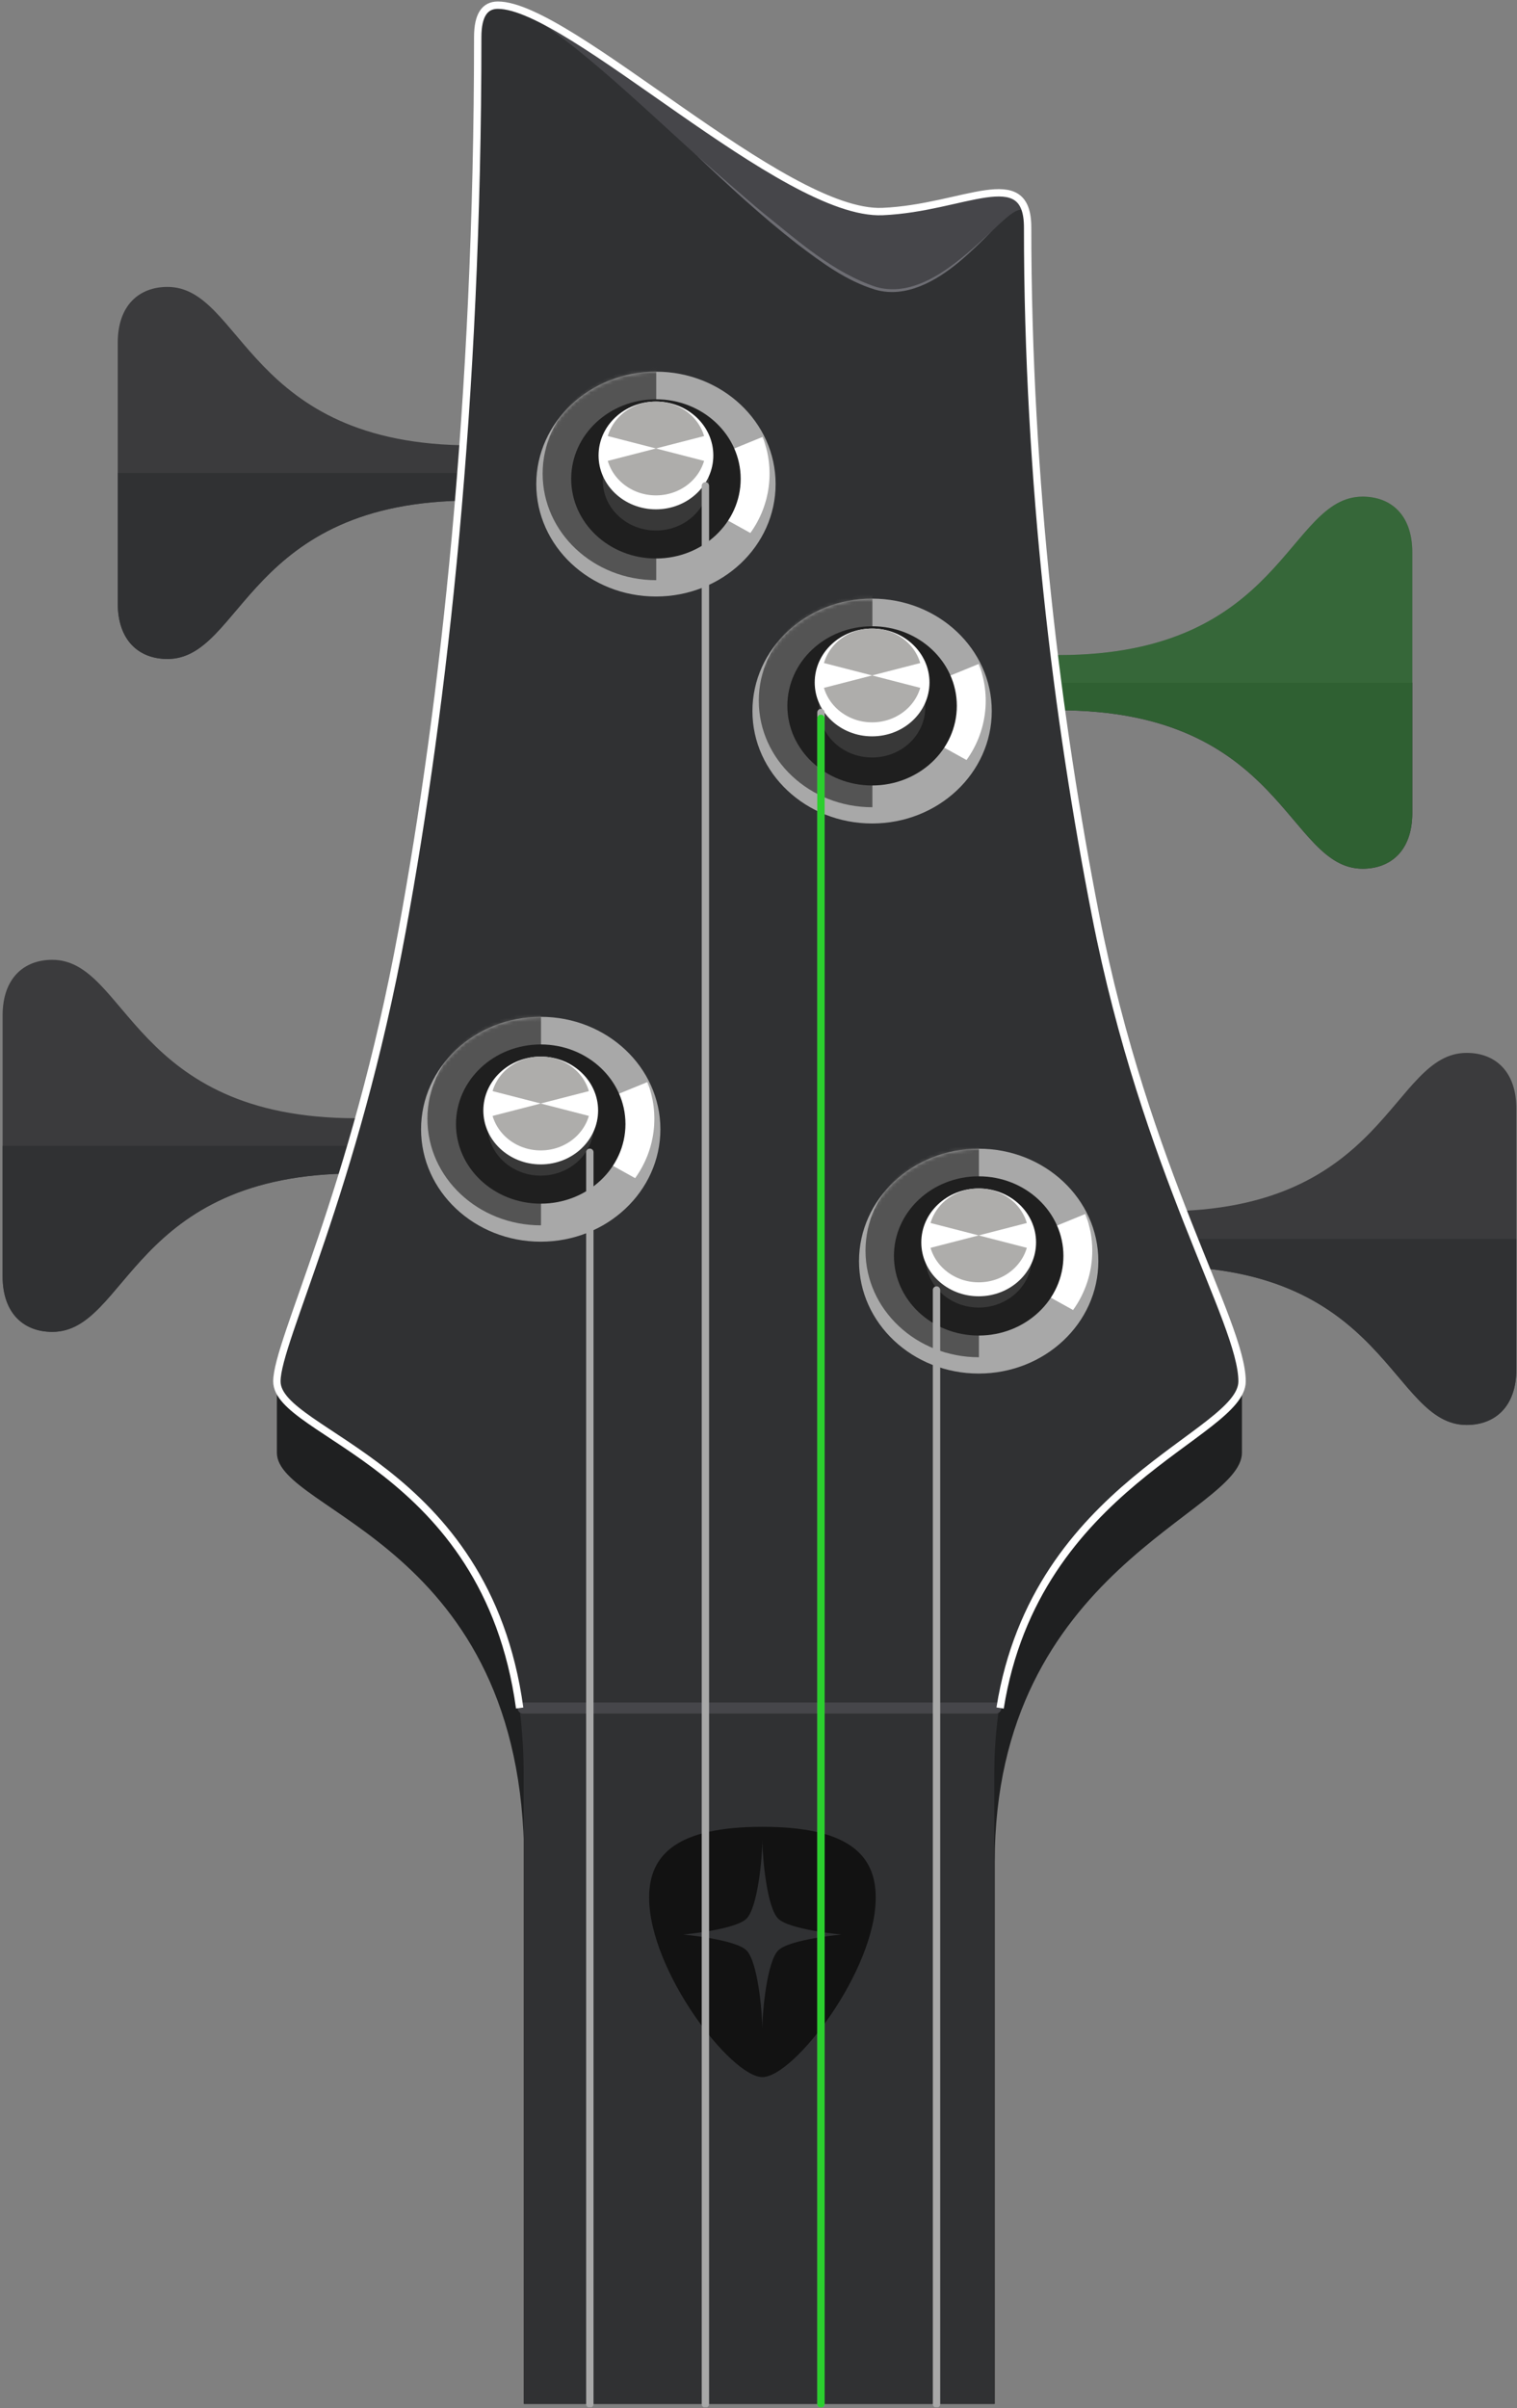 <svg width="412" height="654" viewBox="0 0 412 654" fill="none" xmlns="http://www.w3.org/2000/svg">
<rect x="0" y="0" width="412" height="654" fill="#808080" stroke="none"/>
<g clip-path="url(#clip0_912_8622)">
<path d="M398.328 285.924C377.799 285.924 376.838 328.94 315.867 328.94H298.422V343.937H315.867C376.838 343.937 377.799 386.961 398.328 386.961C405.944 386.961 411.824 382.082 411.824 371.823V301.054C411.824 290.803 405.944 285.924 398.328 285.924Z" fill="#3B3B3D"/>
<path d="M315.867 336.447H298.422V343.946H315.867C376.838 343.946 377.799 386.97 398.328 386.97C405.944 386.97 411.824 382.091 411.824 371.832V336.447H315.867Z" fill="#303133"/>
<path d="M370.068 134.869C349.539 134.869 348.578 177.893 287.598 177.893H270.153V192.89H287.598C348.578 192.89 349.539 235.905 370.068 235.905C377.684 235.905 383.563 231.027 383.563 220.776V149.972C383.563 139.747 377.684 134.869 370.068 134.869Z" fill="#3B3B3D"/>
<path d="M287.598 185.391H270.153V192.899H287.598C348.578 192.899 349.539 235.914 370.068 235.914C377.684 235.914 383.563 231.035 383.563 220.784V185.391H287.598Z" fill="#303133"/>
<path d="M14.201 260.65C34.73 260.65 35.691 303.674 96.662 303.674H114.107V318.672H96.662C35.691 318.672 34.73 361.687 14.201 361.687C6.585 361.687 0.706 356.808 0.706 346.557V275.789C0.706 265.538 6.585 260.65 14.201 260.65Z" fill="#3B3B3D"/>
<path d="M96.662 311.173H114.107V318.68H96.662C35.691 318.68 34.73 361.695 14.201 361.695C6.585 361.695 0.706 356.817 0.706 346.566V311.173H96.662Z" fill="#303133"/>
<path d="M45.475 77.915C66.005 77.915 66.966 120.939 127.946 120.939H145.39V135.936H127.946C66.966 135.936 66.005 178.951 45.475 178.951C37.859 178.951 31.98 174.073 31.98 163.822V93.053C31.98 82.793 37.904 77.915 45.475 77.915Z" fill="#3B3B3D"/>
<path d="M127.946 128.437H145.39V135.944H127.946C66.966 135.944 66.005 178.96 45.475 178.96C37.859 178.96 31.98 174.081 31.98 163.83V128.437H127.946Z" fill="#303133"/>
<g opacity="0.3">
<path d="M370.068 134.868C349.539 134.868 348.578 177.892 287.598 177.892H270.153V192.889H287.598C348.578 192.889 349.539 235.905 370.068 235.905C377.684 235.905 383.563 231.026 383.563 220.775V149.971C383.563 139.747 377.684 134.868 370.068 134.868Z" fill="#2BCF2E"/>
</g>
<path d="M297.532 263.34C287.166 208.443 279.092 141.753 279.092 69.866C279.092 51.598 261.798 64.386 239.708 65.372C212.885 66.624 154.664 7.314 135.21 7.314C131.737 7.314 129.745 9.991 129.745 16.303C129.745 118.89 120.577 203.556 109.198 267.798C100.577 316.465 75.199 367.645 75.199 372.787V394.509C75.199 410.741 142.35 419.226 142.35 505.637V652.816H270.163V505.628C270.163 425.968 337.296 410.987 337.296 394.509V372.787C337.331 361.205 307.916 318.292 297.532 263.34Z" fill="#1F2021"/>
<path d="M297.4 248.011C287.034 195.015 278.959 130.654 278.959 61.267C278.959 43.634 261.665 55.977 239.575 56.929C212.752 58.128 154.531 0.882 135.077 0.882C131.604 0.882 129.612 3.466 129.612 9.558C129.612 108.586 120.445 190.298 109.065 252.305C96.098 322.961 75.066 363.764 75.066 374.618C75.066 390.276 142.217 398.475 142.217 481.871L142.217 652.816H270.03V481.863C270.03 404.973 337.163 390.523 337.163 374.618C337.198 358.466 311.098 317.971 297.4 248.011Z" fill="#303133"/>
<path d="M178.146 161.992C196.095 161.992 210.646 148.323 210.646 131.461C210.646 114.598 196.095 100.929 178.146 100.929C160.197 100.929 145.646 114.598 145.646 131.461C145.646 148.323 160.197 161.992 178.146 161.992Z" fill="#A8A8A8"/>
<mask id="mask0_912_8622" style="mask-type:luminance" maskUnits="userSpaceOnUse" x="145" y="100" width="66" height="62">
<path d="M178.146 161.992C196.095 161.992 210.646 148.323 210.646 131.461C210.646 114.598 196.095 100.929 178.146 100.929C160.197 100.929 145.646 114.598 145.646 131.461C145.646 148.323 160.197 161.992 178.146 161.992Z" fill="white"/>
</mask>
<g mask="url(#mask0_912_8622)">
<path d="M178.225 99.677C161.204 99.677 147.374 112.637 147.374 128.622C147.374 144.606 161.169 157.558 178.225 157.558V99.677Z" fill="#545454"/>
<path d="M178.225 130.544L203.788 144.739C206.482 141.015 208.2 136.675 208.783 132.116C209.367 127.557 208.798 122.924 207.129 118.642L178.225 130.482V130.544Z" fill="white"/>
</g>
<path d="M178.146 151.669C190.857 151.669 201.161 141.99 201.161 130.05C201.161 118.111 190.857 108.432 178.146 108.432C165.435 108.432 155.131 118.111 155.131 130.05C155.131 141.99 165.435 151.669 178.146 151.669Z" fill="#1F1F1F"/>
<path d="M178.145 144.069C186.115 144.069 192.575 137.998 192.575 130.509C192.575 123.02 186.115 116.949 178.145 116.949C170.176 116.949 163.716 123.02 163.716 130.509C163.716 137.998 170.176 144.069 178.145 144.069Z" fill="#383838"/>
<path d="M178.145 138.32C186.752 138.32 193.73 131.767 193.73 123.684C193.73 115.601 186.752 109.049 178.145 109.049C169.538 109.049 162.561 115.601 162.561 123.684C162.561 131.767 169.538 138.32 178.145 138.32Z" fill="white"/>
<path d="M178.146 134.529C185.633 134.529 191.703 128.825 191.703 121.789C191.703 114.753 185.633 109.049 178.146 109.049C170.659 109.049 164.589 114.753 164.589 121.789C164.589 128.825 170.659 134.529 178.146 134.529Z" fill="#AEADAB"/>
<path d="M164.122 118.174L178.146 121.789L164.122 125.404V118.174Z" fill="white"/>
<path d="M192.17 118.174L178.146 121.789L192.17 125.404V118.174Z" fill="white"/>
<path d="M146.854 337.196C164.803 337.196 179.354 323.526 179.354 306.664C179.354 289.802 164.803 276.132 146.854 276.132C128.905 276.132 114.354 289.802 114.354 306.664C114.354 323.526 128.905 337.196 146.854 337.196Z" fill="#A8A8A8"/>
<mask id="mask1_912_8622" style="mask-type:luminance" maskUnits="userSpaceOnUse" x="114" y="276" width="66" height="62">
<path d="M146.854 337.196C164.803 337.196 179.354 323.526 179.354 306.664C179.354 289.802 164.803 276.132 146.854 276.132C128.905 276.132 114.354 289.802 114.354 306.664C114.354 323.526 128.905 337.196 146.854 337.196Z" fill="white"/>
</mask>
<g mask="url(#mask1_912_8622)">
<path d="M146.933 274.88C129.912 274.88 116.082 287.84 116.082 303.825C116.082 319.809 129.877 332.761 146.933 332.761V274.88Z" fill="#545454"/>
<path d="M146.933 305.747L172.496 319.941C175.19 316.218 176.908 311.878 177.492 307.319C178.075 302.759 177.506 298.127 175.837 293.844L146.907 305.676L146.933 305.747Z" fill="white"/>
</g>
<path d="M146.854 326.871C159.565 326.871 169.869 317.193 169.869 305.253C169.869 293.314 159.565 283.635 146.854 283.635C134.143 283.635 123.839 293.314 123.839 305.253C123.839 317.193 134.143 326.871 146.854 326.871Z" fill="#1F1F1F"/>
<path d="M146.854 319.262C154.823 319.262 161.284 313.191 161.284 305.702C161.284 298.214 154.823 292.143 146.854 292.143C138.885 292.143 132.424 298.214 132.424 305.702C132.424 313.191 138.885 319.262 146.854 319.262Z" fill="#383838"/>
<path d="M146.853 316.212C155.46 316.212 162.438 309.659 162.438 301.576C162.438 293.493 155.46 286.941 146.853 286.941C138.246 286.941 131.269 293.493 131.269 301.576C131.269 309.659 138.246 316.212 146.853 316.212Z" fill="white"/>
<path d="M146.854 312.412C154.341 312.412 160.411 306.708 160.411 299.672C160.411 292.636 154.341 286.932 146.854 286.932C139.367 286.932 133.297 292.636 133.297 299.672C133.297 306.708 139.367 312.412 146.854 312.412Z" fill="#AEADAB"/>
<path d="M132.83 296.066L146.854 299.672L132.83 303.287V296.066Z" fill="white"/>
<path d="M160.878 296.066L146.854 299.672L160.878 303.287V296.066Z" fill="white"/>
<path d="M236.852 223.63C254.801 223.63 269.352 209.96 269.352 193.098C269.352 176.235 254.801 162.566 236.852 162.566C218.903 162.566 204.352 176.235 204.352 193.098C204.352 209.96 218.903 223.63 236.852 223.63Z" fill="#A8A8A8"/>
<mask id="mask2_912_8622" style="mask-type:luminance" maskUnits="userSpaceOnUse" x="204" y="162" width="66" height="62">
<path d="M236.852 223.63C254.801 223.63 269.352 209.96 269.352 193.098C269.352 176.235 254.801 162.566 236.852 162.566C218.903 162.566 204.352 176.235 204.352 193.098C204.352 209.96 218.903 223.63 236.852 223.63Z" fill="white"/>
</mask>
<g mask="url(#mask2_912_8622)">
<path d="M236.932 161.34C219.91 161.34 206.08 174.3 206.08 190.285C206.08 206.269 219.875 219.221 236.932 219.221V161.34Z" fill="#545454"/>
<path d="M236.931 192.198L262.494 206.393C265.188 202.669 266.906 198.329 267.489 193.77C268.073 189.211 267.504 184.578 265.835 180.295L236.931 192.11V192.198Z" fill="white"/>
</g>
<path d="M236.852 213.305C249.563 213.305 259.867 203.626 259.867 191.687C259.867 179.747 249.563 170.068 236.852 170.068C224.141 170.068 213.836 179.747 213.836 191.687C213.836 203.626 224.141 213.305 236.852 213.305Z" fill="#1F1F1F"/>
<path d="M236.852 205.705C244.821 205.705 251.281 199.634 251.281 192.145C251.281 184.656 244.821 178.585 236.852 178.585C228.882 178.585 222.422 184.656 222.422 192.145C222.422 199.634 228.882 205.705 236.852 205.705Z" fill="#383838"/>
<path d="M236.852 199.965C245.459 199.965 252.436 193.413 252.436 185.33C252.436 177.247 245.459 170.694 236.852 170.694C228.244 170.694 221.267 177.247 221.267 185.33C221.267 193.413 228.244 199.965 236.852 199.965Z" fill="white"/>
<path d="M236.852 196.165C244.339 196.165 250.409 190.462 250.409 183.426C250.409 176.389 244.339 170.686 236.852 170.686C229.365 170.686 223.295 176.389 223.295 183.426C223.295 190.462 229.365 196.165 236.852 196.165Z" fill="#AEADAB"/>
<path d="M222.827 179.811L236.851 183.426L222.827 187.041V179.811Z" fill="white"/>
<path d="M250.876 179.811L236.852 183.426L250.876 187.041V179.811Z" fill="white"/>
<path d="M265.799 373.009C283.748 373.009 298.298 359.339 298.298 342.477C298.298 325.615 283.748 311.945 265.799 311.945C247.849 311.945 233.299 325.615 233.299 342.477C233.299 359.339 247.849 373.009 265.799 373.009Z" fill="#A8A8A8"/>
<mask id="mask3_912_8622" style="mask-type:luminance" maskUnits="userSpaceOnUse" x="233" y="311" width="66" height="63">
<path d="M265.799 373.009C283.748 373.009 298.299 359.339 298.299 342.477C298.299 325.615 283.748 311.945 265.799 311.945C247.85 311.945 233.299 325.615 233.299 342.477C233.299 359.339 247.85 373.009 265.799 373.009Z" fill="white"/>
</mask>
<g mask="url(#mask3_912_8622)">
<path d="M265.869 310.702C248.857 310.702 235.062 323.653 235.062 339.638C235.062 355.622 248.857 368.583 265.869 368.583V310.702Z" fill="#545454"/>
<path d="M265.87 341.568L291.432 355.754C294.821 351.064 296.647 345.425 296.651 339.638C296.655 336.225 296.018 332.843 294.773 329.666L265.843 341.498L265.87 341.568Z" fill="white"/>
</g>
<path d="M265.799 362.685C278.51 362.685 288.815 353.006 288.815 341.067C288.815 329.127 278.51 319.448 265.799 319.448C253.088 319.448 242.784 329.127 242.784 341.067C242.784 353.006 253.088 362.685 265.799 362.685Z" fill="#1F1F1F"/>
<path d="M265.799 355.085C273.768 355.085 280.228 349.014 280.228 341.525C280.228 334.036 273.768 327.965 265.799 327.965C257.83 327.965 251.369 334.036 251.369 341.525C251.369 349.014 257.83 355.085 265.799 355.085Z" fill="#383838"/>
<path d="M265.799 352.025C274.406 352.025 281.384 345.472 281.384 337.389C281.384 329.306 274.406 322.754 265.799 322.754C257.192 322.754 250.215 329.306 250.215 337.389C250.215 345.472 257.192 352.025 265.799 352.025Z" fill="white"/>
<path d="M265.799 348.234C273.287 348.234 279.356 342.53 279.356 335.494C279.356 328.458 273.287 322.754 265.799 322.754C258.312 322.754 252.242 328.458 252.242 335.494C252.242 342.53 258.312 348.234 265.799 348.234Z" fill="#AEADAB"/>
<path d="M251.775 331.879L265.799 335.494L251.775 339.109V331.879Z" fill="white"/>
<path d="M279.815 331.879L265.799 335.494L279.815 339.109V331.879Z" fill="white"/>
<path d="M279.092 61.783C279.092 44.15 261.797 56.493 239.708 57.446C212.885 58.653 154.663 1.407 135.218 1.407C154.663 1.407 216.093 76.754 240.836 78.896C261.427 80.686 279.092 44.185 279.092 61.783Z" fill="#46464A"/>
<path d="M142.059 463.837H270.471" stroke="#46464A" stroke-width="3" stroke-miterlimit="10" stroke-linecap="round"/>
<path d="M176.294 515.29C176.294 503.494 184.069 496.097 207.067 496.097C230.064 496.097 237.839 503.494 237.839 515.29C237.839 535.234 215.59 564.064 207.067 564.064C198.543 564.064 176.294 535.234 176.294 515.29Z" fill="#121212"/>
<path d="M202.739 529.653C205.762 532.686 206.996 545.919 207.049 550.98C207.049 546.087 208.327 532.695 211.36 529.662C214.392 526.629 228.531 525.35 228.531 525.35C228.531 525.35 214.427 524.072 211.36 521.048C208.292 518.024 207.102 504.781 207.041 499.72C207.041 504.622 205.771 518.015 202.748 521.039C199.724 524.063 185.559 525.35 185.559 525.35C185.559 525.35 199.689 526.629 202.739 529.653Z" fill="#303133"/>
<path d="M271.617 463.837C281.313 403.003 337.331 389.672 337.331 375.134C337.331 358.982 311.231 318.496 297.532 248.527C287.166 195.54 279.092 131.17 279.092 61.783C279.092 44.15 261.798 56.493 239.708 57.446C212.885 58.653 154.664 1.407 135.21 1.407C131.737 1.407 129.745 3.99 129.745 10.083C129.745 109.102 120.577 190.823 109.198 252.83C96.231 323.477 75.199 364.289 75.199 375.134C75.199 389.549 132.072 397.642 141.133 463.837" stroke="white" stroke-width="2" stroke-miterlimit="10"/>
<path d="M188.838 41.901C194.374 46.697 201.875 53.362 207.419 57.956C216.842 65.494 226.3 74.055 237.909 77.908C245.966 80.262 253.934 75.739 260.131 70.855C263.357 68.351 266.346 65.565 269.36 62.779C266.478 65.688 263.551 68.562 260.404 71.198C254.234 76.303 245.984 81.082 237.698 78.657C229.765 76.259 223.012 71.19 216.49 66.244C206.793 58.697 197.75 50.321 188.838 41.874V41.901Z" fill="#6D6D73"/>
<path d="M191.579 131.939V652.848" stroke="#A8A8A8" stroke-width="2" stroke-miterlimit="10" stroke-linecap="round"/>
<path d="M160.19 312.908V652.848" stroke="#A8A8A8" stroke-width="2" stroke-miterlimit="10" stroke-linecap="round"/>
<path d="M254.349 350.318V652.848" stroke="#A8A8A8" stroke-width="2" stroke-miterlimit="10" stroke-linecap="round"/>
<path d="M222.959 193.499V652.848" stroke="#A8A8A8" stroke-width="2" stroke-miterlimit="10" stroke-linecap="round"/>
<path d="M222.959 195.086V652.843" stroke="#2BCF2E" stroke-width="2" stroke-miterlimit="10" stroke-linecap="round"/>
</g>
<defs>
<clipPath id="clip0_912_8622">
<rect width="412" height="653.73" fill="white"/>
</clipPath>
</defs>
</svg>
